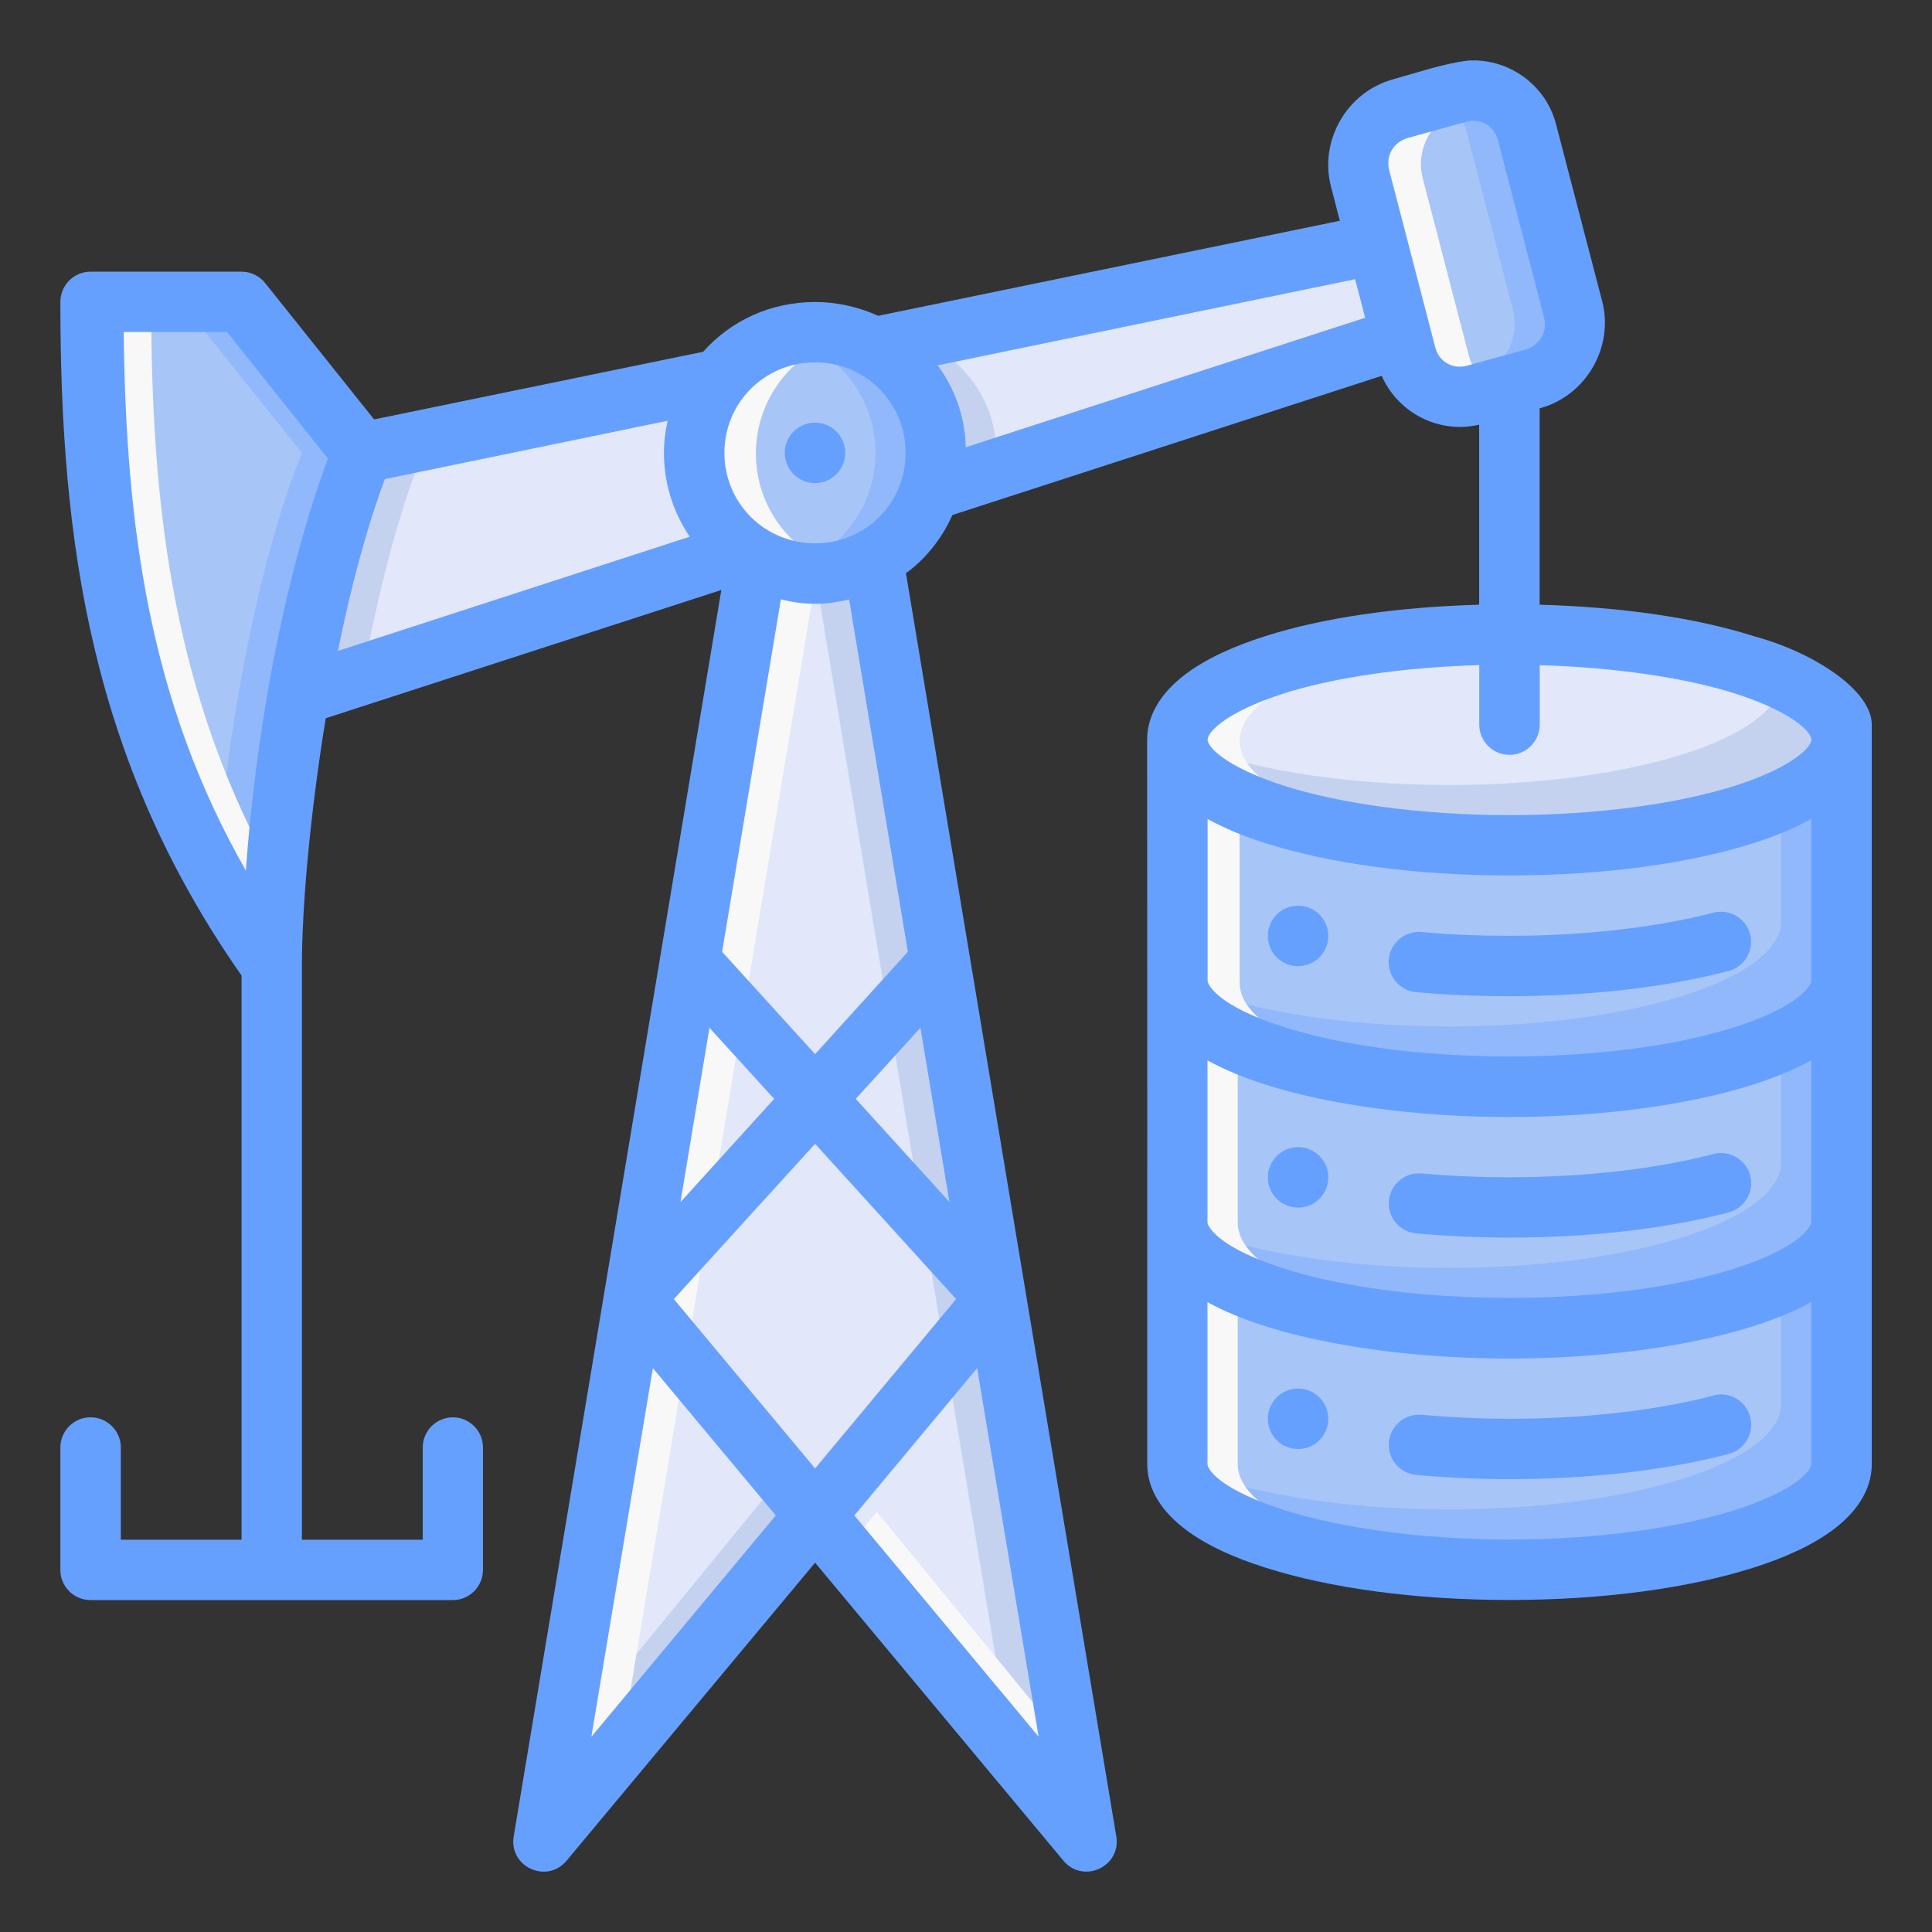 <svg xmlns="http://www.w3.org/2000/svg" width="64" height="64" viewBox="0 0 16.933 16.933"><rect x="0" y="0" width="16.933" height="16.933" fill="#333333" stroke="none"/><path fill="#a8c5f7" d="m 11.638,4.181 0.528,0 c 0.274,0 0.494,0.221 0.494,0.494 V 6.278 c 0,0.274 -0.221,0.494 -0.494,0.494 h -0.528 c -0.274,0 -0.494,-0.221 -0.494,-0.494 V 4.675 c 0,-0.274 0.221,-0.494 0.494,-0.494 z" transform="matrix(.964 -.266 .252 .968 0 0)"></path><path fill="#91b8fb" d="m 12.881,0.795 c -0.033,0.002 -0.066,0.008 -0.099,0.017 l -0.16,0.044 c 0.111,0.062 0.197,0.168 0.233,0.303 l 0.404,1.551 c 0.069,0.265 -0.088,0.537 -0.352,0.61 l -0.348,0.096 c 0.108,0.06 0.238,0.08 0.368,0.044 l 0.509,-0.141 c 0.264,-0.073 0.421,-0.345 0.352,-0.61 L 13.384,1.159 C 13.323,0.927 13.111,0.78 12.881,0.795 Z"></path><path fill="#a8c5f7" d="M 2.117,2.646 H 0.794 c 0,2.117 0.265,3.969 1.587,5.821 0,-1.058 0.265,-3.175 0.794,-4.498 z"></path><path fill="#91b8fb" d="M 1.587,2.646 2.646,3.969 C 2.225,5.02 1.975,6.565 1.888,7.689 2.034,7.949 2.196,8.208 2.381,8.467 2.381,7.408 2.646,5.292 3.175,3.969 L 2.117,2.646 Z"></path><path fill="#e2e7fa" d="M 2.646,6.085 12.171,2.91 11.906,2.117 3.175,3.969 Z"></path><path fill="#c4d2f0" d="M7.966 2.952L6.993 3.159C6.754 3.36 6.615 3.656 6.615 3.969 6.615 4.229 6.711 4.479 6.884 4.673L8.727 4.059c.003-.03.005-.06.005-.09C8.731 3.497 8.419 3.083 7.966 2.952zM3.627 3.873L3.175 3.969 2.646 6.085 3.182 5.907C3.311 5.212 3.483 4.521 3.704 3.969z"></path><path fill="#a8c5f7" d="m 8.202,3.969 c 10e-8,0.584 -0.474,1.058 -1.058,1.058 -0.585,-1e-7 -1.058,-0.474 -1.058,-1.058 0,-0.584 0.474,-1.058 1.058,-1.058 0.585,0 1.058,0.474 1.058,1.058 z"></path><path fill="#91b8fb" d="m 7.144,2.91 c -0.09,2.009e-4 -0.179,0.012 -0.266,0.035 0.468,0.12 0.795,0.541 0.795,1.024 -3.105e-4,0.482 -0.326,0.903 -0.793,1.024 0.086,0.023 0.175,0.034 0.264,0.035 C 7.728,5.027 8.202,4.553 8.202,3.969 8.202,3.384 7.728,2.91 7.144,2.91 Z"></path><path fill="#e2e7fa" d="M 4.763,16.14 7.144,13.229 9.525,16.14 7.673,5.027 H 6.615 Z"></path><path fill="#c4d2f0" d="M 7.144,5.027 8.86,15.327 9.525,16.14 7.673,5.027 Z M 6.879,12.906 4.898,15.327 4.763,16.14 7.144,13.229 Z"></path><path fill="#f8f8f8" d="M 25 19 L 18 61 L 20.512 57.93 L 27 19 L 25 19 z M 29 50 L 28 51.223 L 36 61 L 35.488 57.93 L 29 50 z " transform="scale(.265)"></path><path fill="#e2e7fa" d="m 16.14,6.482 c 0,0.511 -1.303,0.926 -2.91,0.926 -1.607,1e-7 -2.91,-0.415 -2.91,-0.926 0,-0.511 1.303,-0.926 2.91,-0.926 1.607,-10e-8 2.91,0.415 2.91,0.926 z"></path><path fill="#c4d2f0" d="m 15.61,5.952 c 1e-6,5.333e-4 1e-6,0.001 0,0.002 1.08e-4,0.511 -1.303,0.926 -2.91,0.926 -0.949,-3.993e-4 -1.837,-0.148 -2.381,-0.395 0.003,0.511 1.305,0.924 2.91,0.924 1.607,-1.2e-6 2.911,-0.415 2.91,-0.926 -0.001,-0.19 -0.186,-0.375 -0.529,-0.531 z"></path><path fill="#f8f8f8" d="M 50 21 C 43.925 21 39 22.567 39 24.5 C 39 26.433 43.925 28 50 28 C 50.343 28 50.665 27.977 51 27.967 C 45.401 27.804 41 26.324 41 24.5 C 41 22.676 45.401 21.194 51 21.031 C 50.665 21.022 50.343 21 50 21 z " transform="scale(.265)"></path><path fill="#a8c5f7" d="m 10.319,6.615 v 1.984 c 0,0.511 1.303,0.926 2.91,0.926 1.607,0 2.91,-0.415 2.91,-0.926 V 6.615 h -0.033 c -0.202,0.449 -1.412,0.794 -2.877,0.794 -1.466,0 -2.675,-0.345 -2.877,-0.794 z"></path><path fill="#91b8fb" d="m 16.107,6.615 c -0.066,0.145 -0.245,0.277 -0.496,0.393 v 1.062 c 0,0.511 -1.303,0.926 -2.91,0.926 -0.986,0 -1.855,-0.157 -2.381,-0.396 0.002,0.511 1.304,0.925 2.91,0.925 1.607,0 2.91,-0.415 2.91,-0.926 V 6.615 Z"></path><path fill="#a8c5f7" d="m 10.319,8.731 v 1.984 c 0,0.511 1.303,0.926 2.91,0.926 1.607,0 2.91,-0.415 2.91,-0.926 V 8.731 h -0.033 c -0.202,0.449 -1.412,0.794 -2.877,0.794 -1.466,0 -2.675,-0.345 -2.877,-0.794 z"></path><path fill="#91b8fb" d="m 16.107,8.731 c -0.066,0.145 -0.245,0.277 -0.496,0.393 v 1.062 c 0,0.511 -1.303,0.926 -2.91,0.926 -0.986,0 -1.855,-0.157 -2.381,-0.396 0.002,0.511 1.304,0.925 2.91,0.925 1.607,0 2.91,-0.415 2.91,-0.926 V 8.731 Z"></path><path fill="#a8c5f7" d="m 10.319,10.848 v 1.984 c 0,0.511 1.303,0.926 2.91,0.926 1.607,0 2.91,-0.415 2.91,-0.926 v -1.984 h -0.033 c -0.202,0.449 -1.412,0.794 -2.877,0.794 -1.466,0 -2.675,-0.345 -2.877,-0.794 z"></path><path fill="#91b8fb" d="m 16.107,10.848 c -0.066,0.145 -0.245,0.277 -0.496,0.393 v 1.062 c 0,0.511 -1.303,0.926 -2.91,0.926 -0.986,0 -1.855,-0.157 -2.381,-0.396 0.002,0.511 1.304,0.925 2.91,0.925 1.607,0 2.91,-0.415 2.91,-0.926 v -1.984 z"></path><path fill="#f8f8f8" d="m 39,25 v 7.5 c 0,1.933 4.925,3.5 11,3.5 0.343,0 0.665,-0.021 1,-0.031 C 45.401,35.806 41,34.324 41,32.5 V 26.484 C 40.051,26.049 39.373,25.549 39.125,25 Z" transform="scale(.265)"></path><path fill="#f8f8f8" d="M 10.319,8.731 V 10.716 c 0,0.511 1.303,0.926 2.91,0.926 0.091,0 0.176,-0.006 0.265,-0.008 -1.481,-0.043 -2.646,-0.435 -2.646,-0.918 V 9.124 C 10.597,9.009 10.417,8.876 10.352,8.731 Z"></path><path fill="#f8f8f8" d="m 10.319,10.848 v 1.984 c 0,0.511 1.303,0.926 2.91,0.926 0.091,0 0.176,-0.006 0.265,-0.008 -1.481,-0.043 -2.646,-0.435 -2.646,-0.918 V 11.241 C 10.597,11.125 10.417,10.993 10.352,10.848 Z"></path><path fill="#f8f8f8" d="M3 10C3 18 4 25 9 32 9 31.179 9.052 30.16 9.137 29.062 5.747 23.024 5 16.882 5 10L3 10zM27 11C24.791 11 23 12.791 23 15 23 17.209 24.791 19 27 19 27.347 19 27.679 18.941 28 18.857 26.278 18.411 25 16.862 25 15 25 13.138 26.278 11.587 28 11.141 27.679 11.057 27.347 11 27 11zM48.686 3.006C48.562 3.014 48.435 3.036 48.311 3.07L46.387 3.6C45.389 3.875 44.796 4.904 45.057 5.906L46.582 11.768C46.843 12.77 47.857 13.355 48.855 13.08L49.465 12.912C49.044 12.676 48.715 12.277 48.582 11.768L47.057 5.906C46.796 4.904 47.389 3.875 48.387 3.6L49.705 3.236C49.401 3.066 49.049 2.981 48.686 3.006z" transform="scale(.265)"></path><path fill="#66a0fe" d="M 12.207,0.696 C 11.806,0.807 11.561,1.231 11.665,1.634 L 11.743,1.935 7.697,2.768 C 7.53,2.692 7.339,2.647 7.144,2.647 c -0.385,0 -0.736,0.16 -0.981,0.436 L 3.279,3.676 2.324,2.481 C 2.274,2.418 2.198,2.381 2.117,2.381 H 0.793 c -0.146,5.1e-4 -0.264,0.119 -0.264,0.266 0,2.112 0.27,4.02 1.588,5.903 V 13.495 H 1.059 v -0.807 c 5.794e-4,-0.147 -0.119,-0.266 -0.266,-0.266 -0.146,5.82e-4 -0.264,0.119 -0.264,0.266 v 1.07 c -5.6003e-4,0.146 0.117,0.265 0.264,0.266 H 3.969 c 0.146,-5.83e-4 0.264,-0.119 0.264,-0.266 v -1.07 c 5.821e-4,-0.146 -0.117,-0.265 -0.264,-0.266 -0.146,5.82e-4 -0.264,0.119 -0.264,0.266 v 0.807 H 2.646 V 8.467 c 0,-0.521 0.072,-1.334 0.209,-2.172 L 6.322,5.171 C 5.715,8.813 5.109,12.455 4.502,16.097 c -0.042,0.264 0.289,0.417 0.462,0.213 l 2.18,-2.614 2.178,2.614 c 0.173,0.203 0.504,0.051 0.462,-0.213 C 9.17,12.405 8.554,8.715 7.94,5.023 8.098,4.913 8.255,4.726 8.347,4.514 L 12.11,3.294 c 0.143,0.325 0.501,0.511 0.854,0.428 v 1.578 c -0.719,0.02 -1.371,0.115 -1.873,0.275 -0.282,0.09 -0.519,0.197 -0.703,0.336 -0.184,0.139 -0.334,0.332 -0.334,0.573 0.002,2.115 10e-4,4.232 10e-4,6.348 0,0.24 0.15,0.433 0.334,0.572 0.184,0.139 0.421,0.247 0.703,0.336 0.564,0.179 1.31,0.283 2.137,0.283 0.826,0 1.575,-0.104 2.139,-0.283 0.282,-0.09 0.519,-0.198 0.703,-0.336 0.184,-0.139 0.334,-0.332 0.334,-0.572 2e-5,-2.159 0,-4.326 0,-6.482 0,-0.298 -0.504,-0.632 -1.036,-0.775 C 14.866,5.415 14.213,5.32 13.494,5.3 V 3.579 l 0.007,-0.002 C 13.902,3.466 14.147,3.041 14.042,2.639 L 13.638,1.089 C 13.547,0.737 13.215,0.508 12.865,0.531 12.644,0.559 12.428,0.635 12.207,0.696 Z m 1.325,2.084 c 0.033,0.128 -0.037,0.249 -0.164,0.284 L 12.859,3.205 C 12.732,3.24 12.612,3.171 12.579,3.043 L 12.176,1.493 c -0.033,-0.128 0.037,-0.249 0.164,-0.284 l 0.508,-0.141 c 0.032,-0.009 0.063,-0.011 0.093,-0.007 0.089,0.01 0.163,0.074 0.188,0.169 z M 11.877,2.447 11.965,2.785 8.464,3.92 C 8.46,3.653 8.367,3.406 8.219,3.202 Z M 1.084,2.91 H 1.99 L 2.874,4.019 C 2.462,5.132 2.232,6.531 2.155,7.63 1.307,6.147 1.104,4.615 1.084,2.91 Z m 6.06,0.266 c 0.441,0 0.793,0.352 0.793,0.793 0,0.441 -0.351,0.793 -0.793,0.793 -0.441,0 -0.795,-0.351 -0.795,-0.793 0,-0.441 0.354,-0.793 0.795,-0.793 z m -1.293,0.512 c -0.02,0.091 -0.032,0.185 -0.032,0.281 0,0.272 0.084,0.525 0.226,0.735 L 2.962,5.705 C 3.071,5.161 3.21,4.639 3.373,4.199 Z m 1.292,0.016 c -0.146,0 -0.265,0.118 -0.265,0.265 0,0.146 0.118,0.265 0.265,0.265 0.146,0 0.265,-0.118 0.265,-0.265 0,-0.146 -0.118,-0.265 -0.265,-0.265 z M 6.844,5.253 c 0.097,0.024 0.196,0.039 0.3,0.039 0.103,0 0.202,-0.015 0.298,-0.038 L 7.957,8.342 7.144,9.239 6.329,8.342 Z M 15.753,6.632 c -0.11,0.083 -0.3,0.176 -0.545,0.254 -0.49,0.156 -1.198,0.258 -1.979,0.258 -0.781,0 -1.489,-0.102 -1.978,-0.258 C 11.006,6.807 10.816,6.715 10.706,6.632 10.598,6.551 10.585,6.503 10.584,6.483 c 6.88e-4,-0.02 0.015,-0.07 0.122,-0.151 0.11,-0.083 0.3,-0.176 0.545,-0.254 0.433,-0.138 1.04,-0.229 1.714,-0.249 v 9.998e-4 0.52 c -5.82e-4,0.146 0.117,0.265 0.264,0.266 0.147,5.82e-4 0.266,-0.119 0.266,-0.266 V 5.83 c 0.674,0.02 1.281,0.111 1.714,0.249 0.245,0.078 0.434,0.171 0.545,0.254 0.107,0.081 0.122,0.131 0.122,0.15 -7.41e-4,0.019 -0.015,0.068 -0.122,0.148 z m -5.169,0.546 c 0.147,0.081 0.316,0.152 0.507,0.212 0.564,0.179 1.312,0.283 2.138,0.283 0.826,0 1.575,-0.104 2.139,-0.283 0.192,-0.061 0.36,-0.132 0.507,-0.213 v 1.423 c 0,0.017 -0.042,0.114 -0.254,0.23 -0.212,0.117 -0.553,0.231 -0.984,0.311 -0.863,0.158 -1.952,0.158 -2.814,0 C 11.391,9.061 11.048,8.947 10.836,8.83 10.624,8.713 10.584,8.617 10.584,8.599 Z m 0.793,0.76 c -0.146,3e-6 -0.265,0.118 -0.265,0.265 0,0.146 0.118,0.265 0.265,0.265 0.146,-2.6e-6 0.265,-0.118 0.265,-0.265 6e-6,-0.146 -0.118,-0.265 -0.265,-0.265 z m 1.082,0.231 c -0.146,-0.013 -0.274,0.095 -0.287,0.24 -0.013,0.145 0.094,0.273 0.238,0.287 0.267,0.024 0.542,0.035 0.819,0.035 0.696,0 1.37,-0.076 1.922,-0.221 0.14,-0.038 0.224,-0.181 0.188,-0.322 -0.03,-0.116 -0.135,-0.197 -0.254,-0.197 -0.023,-4.076e-4 -0.046,0.002 -0.068,0.008 -0.492,0.129 -1.13,0.203 -1.787,0.203 -0.261,0 -0.519,-0.01 -0.769,-0.033 z M 6.218,9.008 6.785,9.631 5.964,10.536 Z m 1.849,0 0.254,1.526 -0.821,-0.903 z m 2.516,0.286 c 0.29,0.159 0.676,0.282 1.143,0.367 0.938,0.172 2.067,0.172 3.005,0 0.468,-0.086 0.853,-0.209 1.143,-0.368 v 1.423 c 0,0.018 -0.042,0.114 -0.254,0.23 -0.212,0.117 -0.553,0.231 -0.984,0.311 -0.863,0.158 -1.952,0.158 -2.814,0 -0.431,-0.079 -0.774,-0.194 -0.987,-0.311 -0.212,-0.117 -0.252,-0.213 -0.252,-0.23 z M 7.144,10.025 8.38,11.386 7.144,12.87 5.906,11.386 Z m 4.233,0.029 c -0.146,3e-6 -0.265,0.118 -0.265,0.265 -1.1e-5,0.146 0.118,0.265 0.265,0.265 0.146,-3e-6 0.265,-0.118 0.265,-0.265 0,-0.146 -0.118,-0.265 -0.265,-0.265 z m 3.639,0.061 c -0.492,0.129 -1.13,0.203 -1.787,0.203 -0.261,-10e-6 -0.519,-0.011 -0.769,-0.033 -0.145,-0.013 -0.273,0.093 -0.287,0.238 -0.013,0.145 0.093,0.273 0.238,0.287 0.267,0.024 0.542,0.037 0.819,0.037 0.696,0 1.37,-0.076 1.922,-0.221 0.14,-0.038 0.224,-0.181 0.188,-0.322 -0.03,-0.116 -0.135,-0.197 -0.254,-0.198 -0.023,-4.37e-4 -0.046,0.002 -0.068,0.008 z m 0.859,1.296 v 1.421 c 0,0.015 -0.013,0.067 -0.123,0.15 -0.11,0.083 -0.3,0.174 -0.545,0.252 -0.49,0.156 -1.198,0.259 -1.979,0.259 -0.781,0 -1.487,-0.104 -1.977,-0.259 -0.245,-0.078 -0.434,-0.169 -0.545,-0.252 -0.11,-0.083 -0.123,-0.135 -0.123,-0.15 v -1.419 c 0.29,0.159 0.675,0.279 1.143,0.365 0.938,0.172 2.067,0.172 3.005,0 0.468,-0.086 0.853,-0.206 1.143,-0.366 z M 5.722,11.991 6.799,13.282 5.183,15.222 Z m 2.842,0 0.539,3.23 -1.615,-1.939 z m 2.813,0.179 c -0.146,3e-6 -0.265,0.118 -0.265,0.265 -6e-6,0.146 0.118,0.265 0.265,0.265 0.146,-3e-6 0.265,-0.118 0.265,-0.265 6e-6,-0.146 -0.118,-0.265 -0.265,-0.265 z m 3.639,0.062 c -0.492,0.129 -1.13,0.203 -1.787,0.203 -0.261,0 -0.519,-0.013 -0.769,-0.035 -0.146,-0.013 -0.274,0.095 -0.287,0.24 -0.013,0.145 0.093,0.273 0.238,0.287 0.267,0.024 0.542,0.037 0.819,0.037 0.696,0 1.37,-0.076 1.922,-0.221 0.141,-0.038 0.225,-0.183 0.188,-0.324 -0.03,-0.116 -0.135,-0.197 -0.254,-0.198 -0.023,2.34e-4 -0.046,0.004 -0.068,0.01 z" font-family="sans-serif" font-weight="400" style="line-height:normal;font-variant-ligatures:normal;font-variant-position:normal;font-variant-caps:normal;font-variant-numeric:normal;font-variant-alternates:normal;font-feature-settings:normal;text-indent:0;text-align:start;text-decoration-line:none;text-decoration-style:solid;text-decoration-color:#000;text-transform:none;text-orientation:mixed;shape-padding:0;isolation:auto;mix-blend-mode:normal"></path></svg>